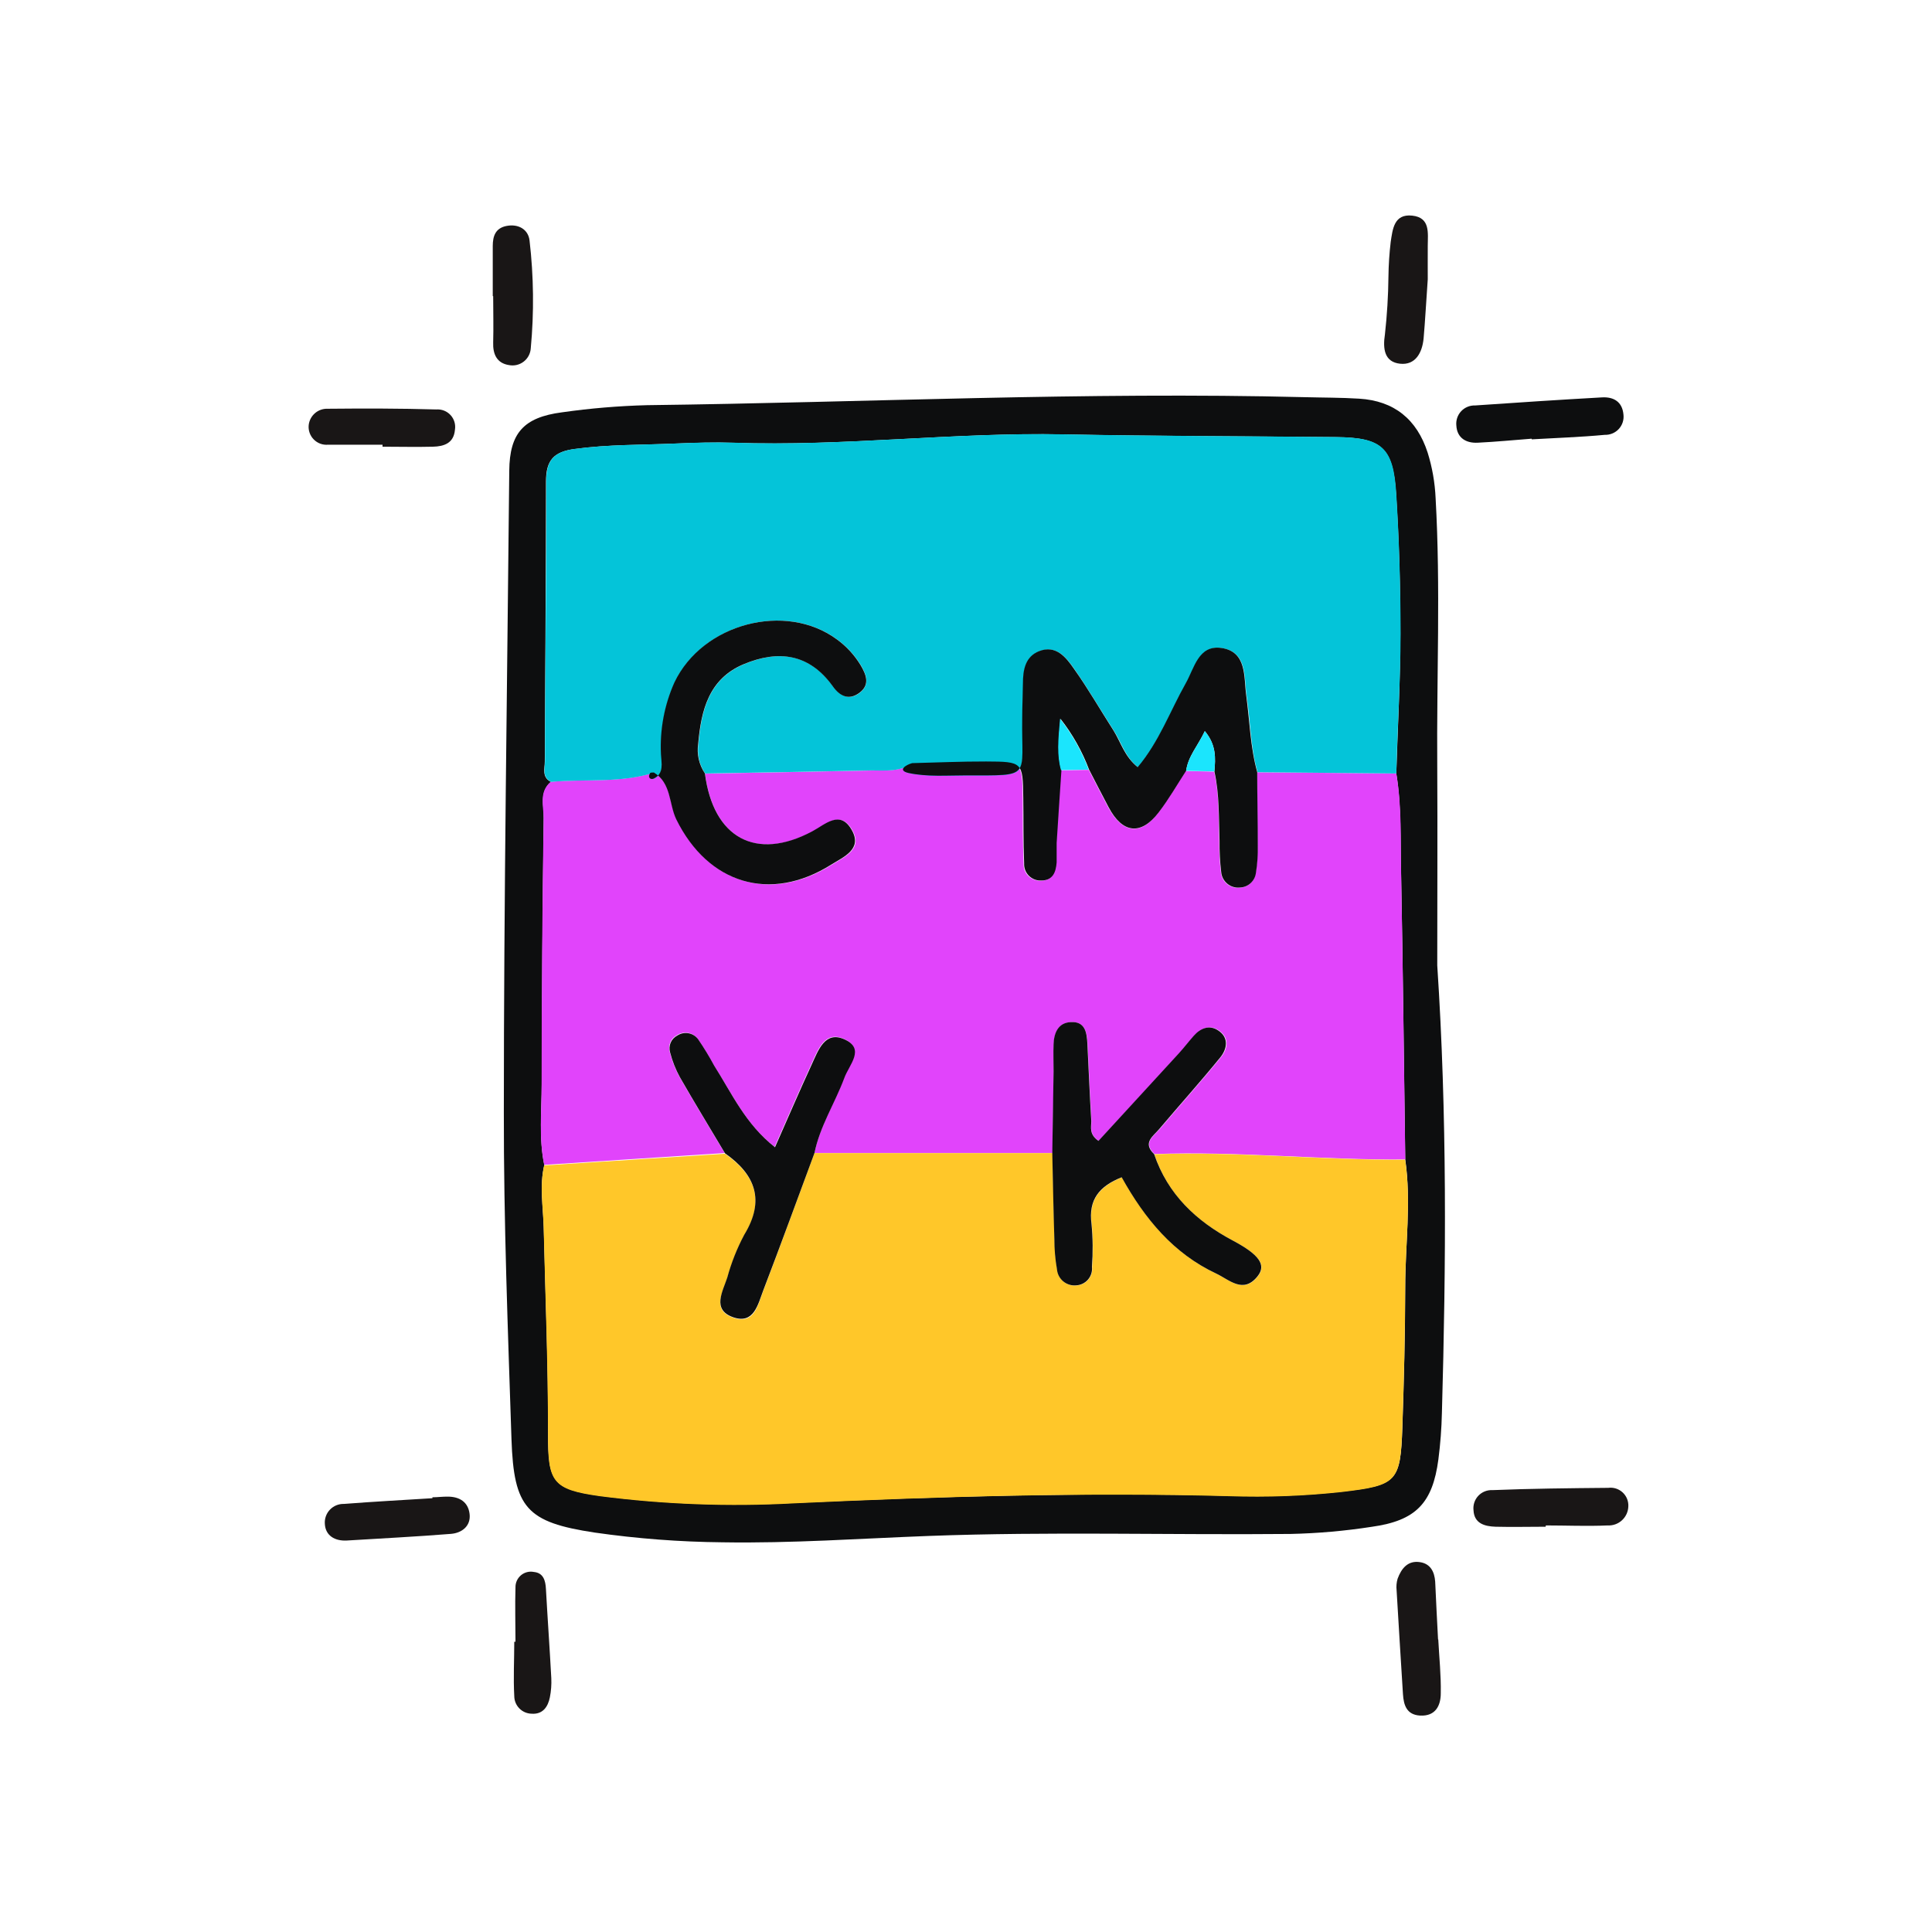 <svg xmlns="http://www.w3.org/2000/svg" width="250" height="250" viewBox="0 0 250 250" fill="none"><path d="M185.98 124.924C187.257 144.218 187.127 163.521 186.582 182.815C186.537 184.828 186.386 186.838 186.128 188.836C185.379 194.515 183.215 196.772 177.508 197.567C174.027 198.107 170.514 198.416 166.992 198.492C151.379 198.64 135.776 198.168 120.173 198.751C111.284 199.084 102.414 199.722 93.507 199.574C87.973 199.522 82.448 199.101 76.97 198.316C68.137 196.984 66.491 195.134 66.185 186.246C65.723 172.16 65.177 158.064 65.196 143.968C65.196 116.276 65.63 88.594 65.899 60.902C65.945 56.055 67.749 54.002 72.725 53.354C76.379 52.834 80.06 52.525 83.749 52.429C112.107 52.078 140.447 50.681 168.842 51.394C171.191 51.458 173.54 51.44 175.88 51.588C180.412 51.865 183.335 54.261 184.732 58.552C185.332 60.472 185.68 62.462 185.768 64.472C186.424 76.052 185.888 87.595 185.98 99.212C186.027 107.804 185.98 116.359 185.98 124.924ZM180.681 100.09C180.866 94.06 181.208 88.066 181.208 82.008C181.208 75.95 181.05 69.929 180.653 63.908C180.255 57.886 178.803 56.629 172.884 56.564C161.146 56.444 149.4 56.444 137.663 56.212C123.41 55.925 109.212 57.794 94.95 57.294C92.444 57.211 89.919 57.294 87.403 57.396C83.056 57.59 78.7 57.507 74.352 58.099C71.679 58.46 70.653 59.523 70.653 62.289C70.653 74.368 70.542 86.448 70.496 98.527C70.496 99.452 70.088 100.571 71.282 101.172C69.756 102.504 70.412 104.299 70.357 105.88C70.209 117.355 70.123 128.833 70.098 140.315C70.098 143.792 69.719 147.289 70.431 150.748C69.802 153.412 70.283 156.085 70.357 158.758C70.57 167.637 70.958 176.525 70.921 185.404C70.921 191.74 71.421 192.683 77.636 193.553C85.96 194.628 94.366 194.937 102.747 194.478C121.523 193.645 140.29 193.081 159.084 193.553C163.95 193.718 168.821 193.536 173.66 193.007C180.773 192.193 181.226 191.749 181.467 184.683C181.67 178.652 181.827 172.659 181.837 166.573C181.837 161.024 182.632 155.53 181.837 150.008C181.67 137.669 181.531 125.34 181.3 113.011C181.18 108.71 181.374 104.363 180.681 100.09Z" fill="#0D0E0F"></path><path d="M198.19 56.767C195.869 56.943 193.566 57.174 191.226 57.285C189.718 57.368 188.543 56.675 188.451 55.075C188.415 54.738 188.452 54.398 188.559 54.077C188.666 53.756 188.84 53.462 189.071 53.215C189.302 52.967 189.583 52.772 189.896 52.643C190.209 52.514 190.545 52.454 190.883 52.466C196.359 52.087 201.825 51.727 207.301 51.421C208.808 51.338 209.927 51.985 210.075 53.65C210.114 53.986 210.08 54.326 209.975 54.648C209.871 54.969 209.698 55.264 209.469 55.513C209.239 55.761 208.959 55.957 208.647 56.087C208.336 56.218 207.999 56.279 207.661 56.268C204.526 56.564 201.363 56.666 198.209 56.85L198.19 56.767Z" fill="#0D0E0F"></path><path d="M184.751 36.142C184.538 39.129 184.418 41.469 184.214 43.791C184.038 45.641 183.16 47.278 181.171 47.065C179.183 46.852 178.905 45.215 179.21 43.254C179.487 40.769 179.638 38.272 179.664 35.772C179.683 34.272 179.782 32.775 179.959 31.286C180.209 29.667 180.376 27.651 182.734 27.901C185.093 28.15 184.76 30.13 184.751 31.794C184.741 33.459 184.751 35.133 184.751 36.142Z" fill="#191616"></path><path d="M186.111 212.144C186.231 214.474 186.481 216.768 186.435 219.117C186.435 220.699 185.759 222.105 183.752 221.994C182.023 221.892 181.634 220.653 181.542 219.219C181.264 214.733 180.978 210.257 180.719 205.78C180.663 205.28 180.707 204.774 180.848 204.291C181.338 202.95 182.189 201.886 183.771 202.145C185.084 202.358 185.621 203.357 185.713 204.67C185.815 207.168 185.963 209.656 186.083 212.144H186.111Z" fill="#191616"></path><path d="M200.003 197.558C197.839 197.558 195.666 197.613 193.529 197.558C192.142 197.511 190.754 197.16 190.671 195.421C190.633 195.084 190.669 194.743 190.776 194.421C190.883 194.099 191.059 193.804 191.291 193.557C191.523 193.31 191.806 193.116 192.121 192.989C192.436 192.862 192.774 192.805 193.113 192.822C198.107 192.619 203.102 192.572 208.106 192.526C208.441 192.482 208.783 192.513 209.106 192.616C209.428 192.719 209.724 192.892 209.973 193.122C210.221 193.353 210.415 193.635 210.542 193.949C210.668 194.264 210.724 194.602 210.705 194.94C210.693 195.278 210.614 195.611 210.472 195.918C210.33 196.225 210.128 196.501 209.878 196.729C209.629 196.957 209.336 197.134 209.017 197.247C208.698 197.361 208.36 197.41 208.022 197.391C205.368 197.511 202.695 197.391 200.031 197.391L200.003 197.558Z" fill="#191616"></path><path d="M49.5 57.544C47.15 57.544 44.801 57.544 42.461 57.544C42.121 57.576 41.778 57.532 41.458 57.416C41.137 57.299 40.845 57.113 40.605 56.871C40.364 56.629 40.181 56.336 40.066 56.014C39.952 55.693 39.911 55.349 39.945 55.01C40.01 54.411 40.301 53.859 40.758 53.465C41.214 53.072 41.803 52.867 42.406 52.892C47.095 52.846 51.784 52.846 56.464 52.984C56.806 52.959 57.149 53.011 57.468 53.138C57.787 53.264 58.073 53.461 58.304 53.714C58.536 53.967 58.707 54.269 58.805 54.597C58.903 54.926 58.925 55.273 58.869 55.611C58.721 57.35 57.463 57.766 56.029 57.803C53.856 57.859 51.673 57.803 49.5 57.803V57.544Z" fill="#191616"></path><path d="M55.955 193.747C56.612 193.747 57.278 193.654 57.944 193.664C59.451 193.664 60.58 194.348 60.765 195.902C60.95 197.456 59.775 198.372 58.342 198.483C53.865 198.843 49.379 199.065 44.893 199.343C43.33 199.435 42.118 198.705 42.035 197.206C42.008 196.869 42.052 196.53 42.164 196.211C42.277 195.891 42.456 195.6 42.689 195.354C42.922 195.109 43.204 194.916 43.517 194.787C43.83 194.658 44.167 194.597 44.505 194.607C48.315 194.311 52.135 194.108 55.955 193.867V193.747Z" fill="#191616"></path><path d="M63.762 38.315C63.762 36.151 63.762 33.996 63.762 31.841C63.762 30.537 64.122 29.528 65.519 29.242C67.091 28.927 68.368 29.695 68.525 31.138C69.063 35.76 69.116 40.425 68.682 45.058C68.662 45.396 68.57 45.726 68.412 46.026C68.254 46.325 68.033 46.587 67.764 46.794C67.496 47.001 67.187 47.148 66.857 47.225C66.527 47.302 66.184 47.307 65.852 47.24C64.298 47 63.762 45.835 63.817 44.309C63.873 42.311 63.817 40.322 63.817 38.324L63.762 38.315Z" fill="#191616"></path><path d="M66.703 212.439C66.703 210.099 66.629 207.75 66.703 205.41C66.696 205.111 66.756 204.814 66.879 204.542C67.002 204.269 67.185 204.028 67.415 203.836C67.644 203.644 67.914 203.506 68.204 203.433C68.493 203.359 68.796 203.352 69.089 203.412C70.301 203.533 70.588 204.504 70.643 205.604C70.856 209.452 71.133 213.3 71.337 217.147C71.377 217.981 71.315 218.817 71.152 219.635C70.902 220.875 70.227 221.855 68.793 221.753C68.195 221.741 67.624 221.496 67.204 221.069C66.784 220.642 66.548 220.068 66.546 219.469C66.416 217.129 66.546 214.78 66.546 212.439H66.703Z" fill="#191616"></path><path d="M70.418 150.729C69.706 147.27 70.085 143.774 70.085 140.296C70.085 128.815 70.172 117.337 70.344 105.862C70.344 104.28 69.706 102.486 71.269 101.163C75.737 100.765 80.278 101.357 84.643 99.961C86.919 101.348 86.576 104.021 87.575 106.037C91.701 114.408 99.757 116.859 107.628 111.901C109.255 110.884 111.716 109.894 110.273 107.397C108.756 104.752 106.832 106.722 105.158 107.6C97.86 111.457 92.32 108.479 91.229 100.109C98.397 99.97 105.574 99.859 112.742 99.702C114.592 99.655 116.442 99.887 118.061 98.777C121.224 98.703 124.378 98.555 127.532 98.564C132.276 98.564 132.276 98.638 132.341 103.263C132.341 106.093 132.341 108.923 132.452 111.753C132.438 112.048 132.485 112.343 132.591 112.618C132.698 112.894 132.861 113.144 133.07 113.352C133.28 113.561 133.53 113.723 133.806 113.828C134.082 113.934 134.377 113.98 134.672 113.964C136.189 113.964 136.522 112.863 136.661 111.615C136.725 110.782 136.661 109.95 136.661 109.117C136.855 105.973 137.077 102.819 137.28 99.674L140.887 99.618C141.729 101.237 142.552 102.874 143.412 104.483C145.262 107.878 147.612 108.183 149.887 105.159C151.191 103.448 152.273 101.57 153.448 99.766L157.101 99.85C157.804 102.819 157.656 105.843 157.767 108.858C157.75 110.193 157.821 111.528 157.98 112.854C158.003 113.149 158.085 113.437 158.222 113.7C158.359 113.963 158.547 114.196 158.776 114.384C159.005 114.572 159.27 114.712 159.554 114.796C159.838 114.879 160.137 114.905 160.431 114.87C160.941 114.848 161.426 114.645 161.801 114.297C162.175 113.95 162.414 113.481 162.475 112.974C162.662 111.819 162.742 110.648 162.715 109.478C162.715 106.296 162.715 103.115 162.641 99.933L180.677 100.09C181.417 104.382 181.223 108.729 181.306 113.039C181.537 125.377 181.676 137.706 181.843 150.035C171.021 150.128 160.218 148.944 149.387 149.333C147.815 147.834 149.323 146.983 150.118 146.04C152.726 142.96 155.418 139.963 157.961 136.837C158.886 135.727 159.127 134.275 157.693 133.322C156.574 132.582 155.436 133.017 154.558 134.007C153.892 134.756 153.281 135.561 152.597 136.31L142.164 147.631C140.924 146.761 141.239 145.864 141.239 145.096C141.035 141.748 140.897 138.391 140.73 135.033C140.656 133.618 140.406 132.185 138.584 132.259C136.957 132.351 136.411 133.646 136.355 135.107C136.309 136.282 136.355 137.457 136.355 138.631C136.309 142.155 136.244 145.679 136.189 149.194H105.389C106.092 145.735 108.034 142.719 109.2 139.464C109.81 137.734 111.975 135.644 109.154 134.414C106.684 133.35 105.824 135.894 105.001 137.679C103.419 141.11 101.921 144.588 100.237 148.408C96.399 145.402 94.688 141.406 92.357 137.827C91.728 136.656 91.037 135.52 90.285 134.423C89.98 134.014 89.53 133.738 89.027 133.652C88.525 133.566 88.008 133.677 87.585 133.96C87.205 134.157 86.906 134.48 86.737 134.873C86.568 135.266 86.541 135.705 86.66 136.116C86.945 137.24 87.371 138.325 87.927 139.343C89.823 142.655 91.821 145.92 93.772 149.203L70.418 150.729Z" fill="#E144FB"></path><path d="M105.392 149.212H136.192C136.275 152.912 136.34 156.612 136.46 160.311C136.457 161.648 136.572 162.981 136.802 164.298C136.858 164.895 137.149 165.445 137.61 165.828C138.071 166.211 138.665 166.396 139.262 166.342C139.558 166.331 139.848 166.259 140.115 166.131C140.382 166.003 140.619 165.821 140.813 165.598C141.006 165.374 141.152 165.112 141.24 164.83C141.328 164.547 141.357 164.25 141.325 163.956C141.465 162.108 141.446 160.251 141.269 158.406C140.844 155.243 142.278 153.513 145.173 152.357C148.197 157.74 151.897 162.226 157.418 164.825C159.111 165.62 160.905 167.489 162.755 165.167C163.911 163.715 163.023 162.392 159.546 160.543C154.782 158.027 151.111 154.577 149.372 149.36C160.202 148.972 171.005 150.156 181.827 150.063C182.65 155.613 181.827 161.107 181.827 166.629C181.827 172.668 181.66 178.708 181.457 184.738C181.217 191.777 180.763 192.221 173.651 193.063C168.811 193.591 163.94 193.773 159.074 193.608C140.28 193.09 121.513 193.655 102.738 194.533C94.356 194.993 85.951 194.683 77.626 193.608C71.411 192.739 70.893 191.758 70.911 185.46C70.911 176.581 70.56 167.692 70.347 158.813C70.273 156.14 69.792 153.467 70.421 150.803L93.821 149.296C97.78 152.07 99.01 155.4 96.309 159.83C95.371 161.592 94.632 163.454 94.108 165.38C93.516 167.23 92.046 169.487 94.839 170.495C97.632 171.503 98.076 168.83 98.76 167.054C101.026 161.135 103.191 155.15 105.392 149.212Z" fill="#FFC729"></path><path d="M180.681 100.09L162.729 99.924C161.804 96.668 161.804 93.301 161.304 89.981C160.981 87.622 161.415 84.357 158.113 83.867C155.135 83.423 154.599 86.448 153.489 88.418C151.454 92.025 150.002 95.984 147.264 99.285C145.59 97.954 145.137 96.122 144.175 94.615C142.455 91.932 140.845 89.176 139.023 86.568C137.987 85.07 136.692 83.432 134.51 84.274C132.66 84.986 132.438 86.744 132.41 88.492C132.41 90.009 132.336 91.516 132.317 93.024C132.207 100.738 133.659 100.358 125.103 100.349C122.587 100.349 119.998 100.562 117.584 100.035C116.141 99.711 117.269 98.99 118.074 98.767C116.446 99.905 114.568 99.692 112.756 99.692C105.587 99.85 98.41 99.961 91.251 100.09C90.489 98.966 90.179 97.595 90.382 96.252C90.761 91.932 91.723 87.863 96.264 85.957C100.806 84.052 104.773 84.589 107.816 88.843C108.741 90.073 109.907 90.693 111.257 89.648C112.608 88.603 112.127 87.308 111.396 86.078C110.611 84.783 109.576 83.658 108.353 82.766C101.712 77.818 90.937 80.658 87.302 88.316C86.01 91.244 85.427 94.435 85.6 97.63C85.6 98.758 85.998 100.081 84.675 100.747C84.277 100.941 83.815 100.627 84.203 100.035C84.268 99.951 84.518 99.988 84.684 99.97C80.319 101.367 75.778 100.775 71.31 101.172C70.117 100.562 70.524 99.433 70.524 98.518C70.524 86.438 70.727 74.359 70.681 62.28C70.681 59.505 71.708 58.45 74.381 58.09C78.728 57.498 83.084 57.581 87.431 57.387C89.947 57.276 92.472 57.202 94.979 57.285C109.241 57.785 123.438 55.916 137.691 56.203C149.428 56.434 161.175 56.434 172.912 56.554C178.822 56.619 180.311 57.849 180.681 63.898C181.051 69.947 181.236 75.968 181.236 81.999C181.236 88.029 180.82 94.041 180.681 100.09Z" fill="#04C4D9"></path><path d="M118.028 98.749C117.223 98.971 116.095 99.674 117.538 100.016C119.952 100.543 122.542 100.331 125.057 100.331C133.613 100.331 132.161 100.719 132.272 93.005C132.272 91.498 132.346 89.99 132.364 88.473C132.364 86.725 132.642 84.968 134.464 84.256C136.647 83.414 137.942 85.051 138.977 86.549C140.827 89.158 142.409 91.914 144.129 94.596C145.054 96.104 145.544 97.935 147.218 99.267C149.993 95.965 151.408 92.006 153.443 88.399C154.553 86.429 155.089 83.405 158.068 83.849C161.37 84.339 160.935 87.604 161.259 89.962C161.712 93.283 161.777 96.65 162.683 99.905C162.683 103.087 162.766 106.269 162.757 109.45C162.784 110.621 162.703 111.791 162.517 112.946C162.456 113.453 162.217 113.922 161.842 114.27C161.468 114.617 160.983 114.82 160.473 114.843C160.178 114.877 159.88 114.852 159.595 114.768C159.311 114.685 159.047 114.545 158.818 114.356C158.589 114.168 158.4 113.935 158.263 113.672C158.127 113.41 158.044 113.122 158.021 112.826C157.862 111.501 157.791 110.166 157.809 108.831C157.698 105.815 157.809 102.791 157.143 99.822C157.291 98.102 157.402 96.4 155.903 94.606C154.979 96.548 153.73 97.87 153.489 99.739C152.315 101.542 151.233 103.438 149.928 105.131C147.625 108.137 145.248 107.85 143.454 104.456C142.594 102.846 141.771 101.209 140.929 99.591C140.037 97.224 138.789 95.006 137.229 93.015C136.97 95.789 136.813 97.722 137.35 99.646C137.146 102.791 136.924 105.945 136.73 109.09C136.73 109.922 136.73 110.754 136.73 111.587C136.637 112.836 136.258 113.936 134.741 113.936C134.446 113.952 134.152 113.906 133.876 113.801C133.6 113.695 133.349 113.533 133.14 113.325C132.93 113.116 132.767 112.866 132.661 112.591C132.554 112.315 132.507 112.021 132.522 111.726C132.401 108.895 132.457 106.065 132.411 103.235C132.346 98.61 132.346 98.555 127.601 98.536C124.345 98.527 121.191 98.675 118.028 98.749Z" fill="#0D0E0F"></path><path d="M149.344 149.342C151.111 154.558 154.783 158.008 159.518 160.524C162.996 162.374 163.884 163.697 162.728 165.149C160.878 167.47 159.083 165.602 157.391 164.806C151.841 162.207 148.142 157.722 145.145 152.339C142.25 153.495 140.816 155.224 141.242 158.388C141.419 160.232 141.437 162.089 141.297 163.937C141.329 164.231 141.3 164.529 141.212 164.811C141.124 165.094 140.979 165.355 140.785 165.579C140.592 165.803 140.354 165.984 140.087 166.112C139.821 166.241 139.53 166.312 139.235 166.323C138.638 166.377 138.044 166.193 137.582 165.809C137.121 165.426 136.831 164.876 136.775 164.279C136.544 162.963 136.43 161.629 136.432 160.293C136.312 156.593 136.247 152.893 136.164 149.194C136.22 145.679 136.284 142.155 136.331 138.631C136.331 137.457 136.284 136.282 136.331 135.107C136.386 133.646 136.932 132.333 138.56 132.259C140.409 132.157 140.631 133.591 140.705 135.033C140.872 138.391 141.011 141.748 141.214 145.096C141.214 145.864 140.9 146.761 142.139 147.631L152.526 136.319C153.21 135.57 153.821 134.765 154.487 134.016C155.365 133.026 156.503 132.592 157.622 133.332C159.056 134.256 158.797 135.736 157.89 136.846C155.347 139.972 152.655 142.969 150.047 146.049C149.279 146.993 147.772 147.843 149.344 149.342Z" fill="#0D0E0F"></path><path d="M84.612 99.961C84.445 99.961 84.196 99.961 84.131 100.025C83.743 100.617 84.205 100.95 84.603 100.738C85.953 100.072 85.583 98.749 85.528 97.621C85.366 94.422 85.962 91.231 87.266 88.307C90.901 80.667 101.677 77.828 108.318 82.757C109.541 83.649 110.575 84.774 111.36 86.069C112.091 87.299 112.609 88.594 111.222 89.639C109.834 90.684 108.66 90.064 107.781 88.834C104.738 84.579 100.742 84.061 96.229 85.948C91.715 87.835 90.726 91.923 90.346 96.243C90.143 97.586 90.454 98.956 91.216 100.081C92.298 108.461 97.838 111.439 105.09 107.582C106.764 106.703 108.687 104.733 110.204 107.379C111.647 109.876 109.187 110.865 107.559 111.883C99.688 116.84 91.632 114.389 87.507 106.019C86.545 104.021 86.887 101.348 84.612 99.961Z" fill="#0D0E0F"></path><path d="M105.389 149.212C103.187 155.15 101.023 161.088 98.757 166.998C98.073 168.774 97.564 171.42 94.835 170.439C92.107 169.459 93.513 167.128 94.105 165.324C94.629 163.398 95.368 161.537 96.306 159.775C99.007 155.345 97.777 152.015 93.818 149.24C91.867 145.957 89.869 142.692 87.973 139.38C87.418 138.365 86.992 137.283 86.706 136.162C86.587 135.751 86.614 135.312 86.783 134.919C86.951 134.526 87.251 134.204 87.63 134.007C88.054 133.723 88.57 133.613 89.073 133.699C89.576 133.785 90.026 134.061 90.331 134.469C91.082 135.566 91.774 136.702 92.403 137.873C94.687 141.452 96.445 145.448 100.283 148.454C101.967 144.634 103.465 141.156 105.046 137.725C105.87 135.94 106.73 133.396 109.199 134.46C112.067 135.69 109.856 137.78 109.246 139.51C108.034 142.766 106.092 145.753 105.389 149.212Z" fill="#0D0E0F"></path><path d="M137.292 99.646C136.756 97.722 136.913 95.808 137.172 93.015C138.732 95.006 139.979 97.224 140.872 99.591L137.292 99.646Z" fill="#1BE5FD"></path><path d="M153.488 99.739C153.729 97.889 154.996 96.548 155.902 94.606C157.401 96.4 157.29 98.102 157.142 99.822L153.488 99.739Z" fill="#1BE5FD"></path></svg>